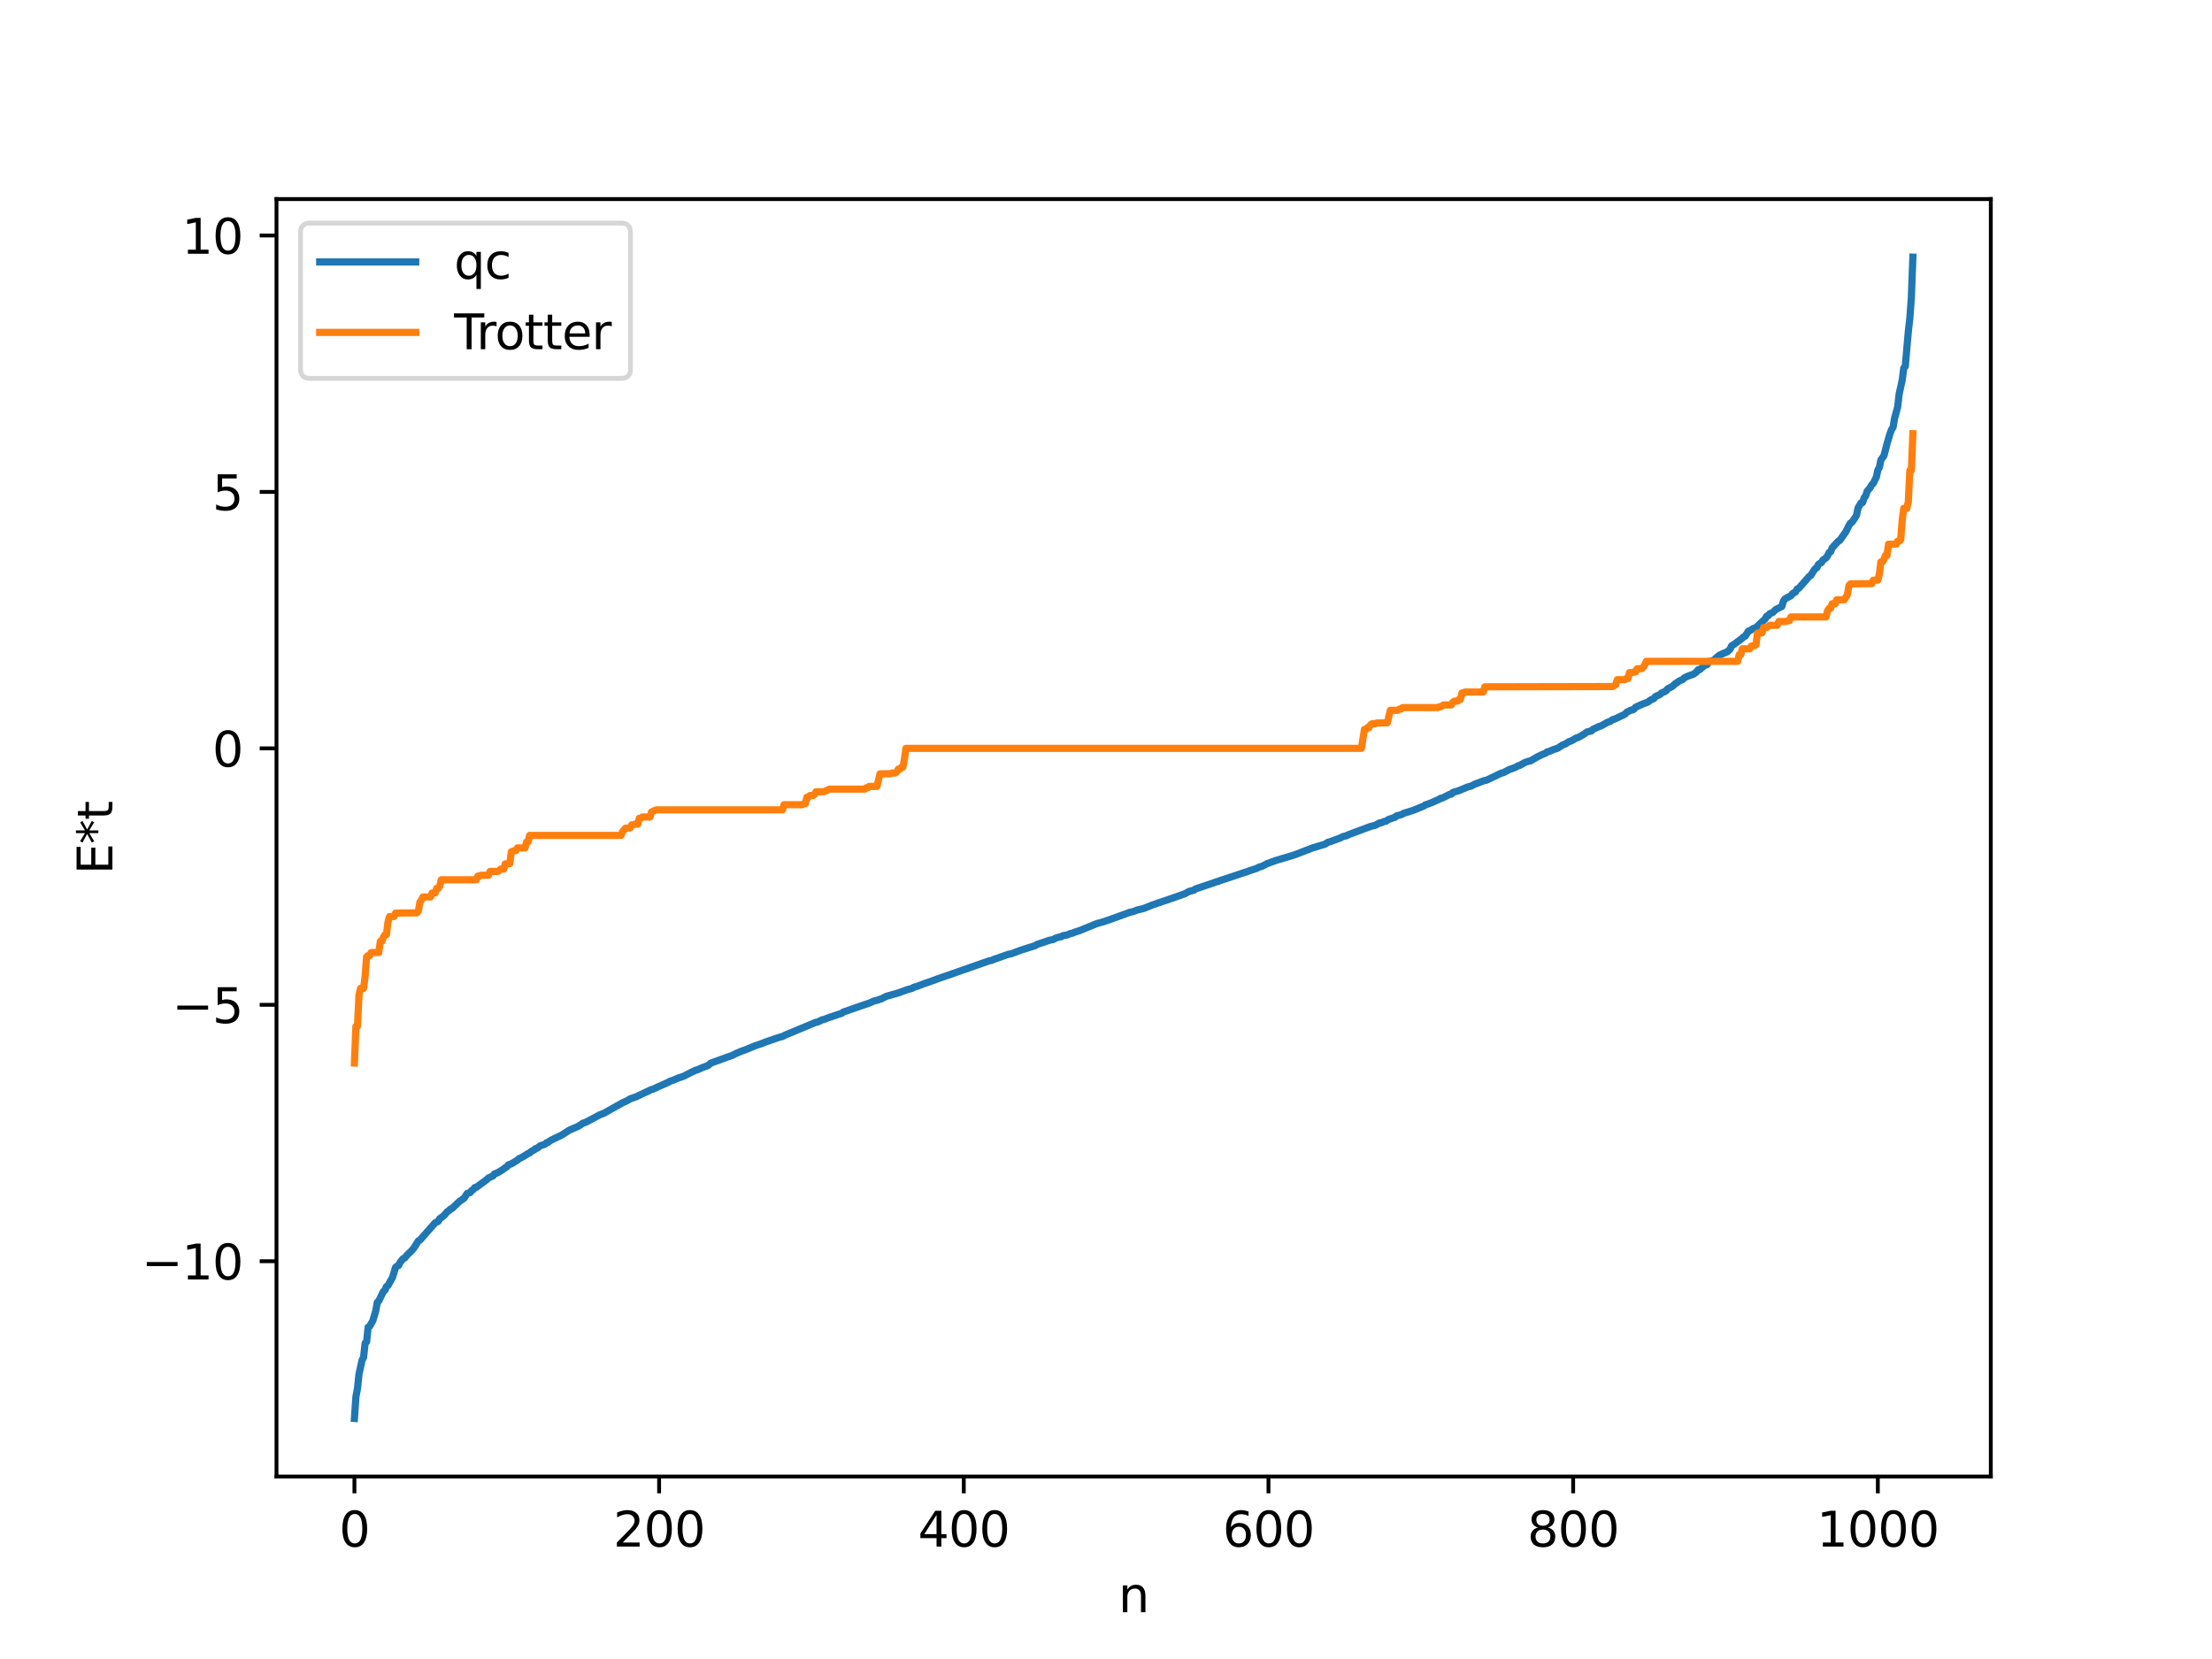 <?xml version="1.0" encoding="utf-8" standalone="no"?>
<!DOCTYPE svg PUBLIC "-//W3C//DTD SVG 1.1//EN"
  "http://www.w3.org/Graphics/SVG/1.1/DTD/svg11.dtd">
<svg xmlns:xlink="http://www.w3.org/1999/xlink" width="460.8pt" height="345.6pt" viewBox="0 0 460.8 345.6" xmlns="http://www.w3.org/2000/svg" version="1.1">
 <defs>
  <style type="text/css">*{stroke-linejoin: round; stroke-linecap: butt}</style>
 </defs>
 <g id="figure_1">
  <g id="patch_1">
   <path d="M 0 345.6 
L 460.8 345.6 
L 460.8 0 
L 0 0 
z
" style="fill: #ffffff"/>
  </g>
  <g id="axes_1">
   <g id="patch_2">
    <path d="M 57.6 307.584 
L 414.72 307.584 
L 414.72 41.472 
L 57.6 41.472 
z
" style="fill: #ffffff"/>
   </g>
   <g id="matplotlib.axis_1">
    <g id="xtick_1">
     <g id="line2d_1">
      <defs>
       <path id="m671b27dbf3" d="M 0 0 
L 0 3.5 
" style="stroke: #000000; stroke-width: 0.8"/>
      </defs>
      <g>
       <use xlink:href="#m671b27dbf3" x="73.833" y="307.584" style="stroke: #000000; stroke-width: 0.8"/>
      </g>
     </g>
     <g id="text_1">
      <!-- 0 -->
      <g transform="translate(70.651 322.182) scale(0.1 -0.1)">
       <defs>
        <path id="DejaVuSans-30" d="M 2034 4250 
Q 1547 4250 1301 3770 
Q 1056 3291 1056 2328 
Q 1056 1369 1301 889 
Q 1547 409 2034 409 
Q 2525 409 2770 889 
Q 3016 1369 3016 2328 
Q 3016 3291 2770 3770 
Q 2525 4250 2034 4250 
z
M 2034 4750 
Q 2819 4750 3233 4129 
Q 3647 3509 3647 2328 
Q 3647 1150 3233 529 
Q 2819 -91 2034 -91 
Q 1250 -91 836 529 
Q 422 1150 422 2328 
Q 422 3509 836 4129 
Q 1250 4750 2034 4750 
z
" transform="scale(0.016)"/>
       </defs>
       <use xlink:href="#DejaVuSans-30"/>
      </g>
     </g>
    </g>
    <g id="xtick_2">
     <g id="line2d_2">
      <g>
       <use xlink:href="#m671b27dbf3" x="137.304" y="307.584" style="stroke: #000000; stroke-width: 0.8"/>
      </g>
     </g>
     <g id="text_2">
      <!-- 200 -->
      <g transform="translate(127.76 322.182) scale(0.1 -0.1)">
       <defs>
        <path id="DejaVuSans-32" d="M 1228 531 
L 3431 531 
L 3431 0 
L 469 0 
L 469 531 
Q 828 903 1448 1529 
Q 2069 2156 2228 2338 
Q 2531 2678 2651 2914 
Q 2772 3150 2772 3378 
Q 2772 3750 2511 3984 
Q 2250 4219 1831 4219 
Q 1534 4219 1204 4116 
Q 875 4013 500 3803 
L 500 4441 
Q 881 4594 1212 4672 
Q 1544 4750 1819 4750 
Q 2544 4750 2975 4387 
Q 3406 4025 3406 3419 
Q 3406 3131 3298 2873 
Q 3191 2616 2906 2266 
Q 2828 2175 2409 1742 
Q 1991 1309 1228 531 
z
" transform="scale(0.016)"/>
       </defs>
       <use xlink:href="#DejaVuSans-32"/>
       <use xlink:href="#DejaVuSans-30" x="63.623"/>
       <use xlink:href="#DejaVuSans-30" x="127.246"/>
      </g>
     </g>
    </g>
    <g id="xtick_3">
     <g id="line2d_3">
      <g>
       <use xlink:href="#m671b27dbf3" x="200.775" y="307.584" style="stroke: #000000; stroke-width: 0.8"/>
      </g>
     </g>
     <g id="text_3">
      <!-- 400 -->
      <g transform="translate(191.231 322.182) scale(0.1 -0.1)">
       <defs>
        <path id="DejaVuSans-34" d="M 2419 4116 
L 825 1625 
L 2419 1625 
L 2419 4116 
z
M 2253 4666 
L 3047 4666 
L 3047 1625 
L 3713 1625 
L 3713 1100 
L 3047 1100 
L 3047 0 
L 2419 0 
L 2419 1100 
L 313 1100 
L 313 1709 
L 2253 4666 
z
" transform="scale(0.016)"/>
       </defs>
       <use xlink:href="#DejaVuSans-34"/>
       <use xlink:href="#DejaVuSans-30" x="63.623"/>
       <use xlink:href="#DejaVuSans-30" x="127.246"/>
      </g>
     </g>
    </g>
    <g id="xtick_4">
     <g id="line2d_4">
      <g>
       <use xlink:href="#m671b27dbf3" x="264.246" y="307.584" style="stroke: #000000; stroke-width: 0.8"/>
      </g>
     </g>
     <g id="text_4">
      <!-- 600 -->
      <g transform="translate(254.702 322.182) scale(0.1 -0.1)">
       <defs>
        <path id="DejaVuSans-36" d="M 2113 2584 
Q 1688 2584 1439 2293 
Q 1191 2003 1191 1497 
Q 1191 994 1439 701 
Q 1688 409 2113 409 
Q 2538 409 2786 701 
Q 3034 994 3034 1497 
Q 3034 2003 2786 2293 
Q 2538 2584 2113 2584 
z
M 3366 4563 
L 3366 3988 
Q 3128 4100 2886 4159 
Q 2644 4219 2406 4219 
Q 1781 4219 1451 3797 
Q 1122 3375 1075 2522 
Q 1259 2794 1537 2939 
Q 1816 3084 2150 3084 
Q 2853 3084 3261 2657 
Q 3669 2231 3669 1497 
Q 3669 778 3244 343 
Q 2819 -91 2113 -91 
Q 1303 -91 875 529 
Q 447 1150 447 2328 
Q 447 3434 972 4092 
Q 1497 4750 2381 4750 
Q 2619 4750 2861 4703 
Q 3103 4656 3366 4563 
z
" transform="scale(0.016)"/>
       </defs>
       <use xlink:href="#DejaVuSans-36"/>
       <use xlink:href="#DejaVuSans-30" x="63.623"/>
       <use xlink:href="#DejaVuSans-30" x="127.246"/>
      </g>
     </g>
    </g>
    <g id="xtick_5">
     <g id="line2d_5">
      <g>
       <use xlink:href="#m671b27dbf3" x="327.717" y="307.584" style="stroke: #000000; stroke-width: 0.8"/>
      </g>
     </g>
     <g id="text_5">
      <!-- 800 -->
      <g transform="translate(318.173 322.182) scale(0.1 -0.1)">
       <defs>
        <path id="DejaVuSans-38" d="M 2034 2216 
Q 1584 2216 1326 1975 
Q 1069 1734 1069 1313 
Q 1069 891 1326 650 
Q 1584 409 2034 409 
Q 2484 409 2743 651 
Q 3003 894 3003 1313 
Q 3003 1734 2745 1975 
Q 2488 2216 2034 2216 
z
M 1403 2484 
Q 997 2584 770 2862 
Q 544 3141 544 3541 
Q 544 4100 942 4425 
Q 1341 4750 2034 4750 
Q 2731 4750 3128 4425 
Q 3525 4100 3525 3541 
Q 3525 3141 3298 2862 
Q 3072 2584 2669 2484 
Q 3125 2378 3379 2068 
Q 3634 1759 3634 1313 
Q 3634 634 3220 271 
Q 2806 -91 2034 -91 
Q 1263 -91 848 271 
Q 434 634 434 1313 
Q 434 1759 690 2068 
Q 947 2378 1403 2484 
z
M 1172 3481 
Q 1172 3119 1398 2916 
Q 1625 2713 2034 2713 
Q 2441 2713 2670 2916 
Q 2900 3119 2900 3481 
Q 2900 3844 2670 4047 
Q 2441 4250 2034 4250 
Q 1625 4250 1398 4047 
Q 1172 3844 1172 3481 
z
" transform="scale(0.016)"/>
       </defs>
       <use xlink:href="#DejaVuSans-38"/>
       <use xlink:href="#DejaVuSans-30" x="63.623"/>
       <use xlink:href="#DejaVuSans-30" x="127.246"/>
      </g>
     </g>
    </g>
    <g id="xtick_6">
     <g id="line2d_6">
      <g>
       <use xlink:href="#m671b27dbf3" x="391.188" y="307.584" style="stroke: #000000; stroke-width: 0.8"/>
      </g>
     </g>
     <g id="text_6">
      <!-- 1000 -->
      <g transform="translate(378.463 322.182) scale(0.1 -0.1)">
       <defs>
        <path id="DejaVuSans-31" d="M 794 531 
L 1825 531 
L 1825 4091 
L 703 3866 
L 703 4441 
L 1819 4666 
L 2450 4666 
L 2450 531 
L 3481 531 
L 3481 0 
L 794 0 
L 794 531 
z
" transform="scale(0.016)"/>
       </defs>
       <use xlink:href="#DejaVuSans-31"/>
       <use xlink:href="#DejaVuSans-30" x="63.623"/>
       <use xlink:href="#DejaVuSans-30" x="127.246"/>
       <use xlink:href="#DejaVuSans-30" x="190.869"/>
      </g>
     </g>
    </g>
    <g id="text_7">
     <!-- n -->
     <g transform="translate(232.991 335.861) scale(0.1 -0.1)">
      <defs>
       <path id="DejaVuSans-6e" d="M 3513 2113 
L 3513 0 
L 2938 0 
L 2938 2094 
Q 2938 2591 2744 2837 
Q 2550 3084 2163 3084 
Q 1697 3084 1428 2787 
Q 1159 2491 1159 1978 
L 1159 0 
L 581 0 
L 581 3500 
L 1159 3500 
L 1159 2956 
Q 1366 3272 1645 3428 
Q 1925 3584 2291 3584 
Q 2894 3584 3203 3211 
Q 3513 2838 3513 2113 
z
" transform="scale(0.016)"/>
      </defs>
      <use xlink:href="#DejaVuSans-6e"/>
     </g>
    </g>
   </g>
   <g id="matplotlib.axis_2">
    <g id="ytick_1">
     <g id="line2d_7">
      <defs>
       <path id="m13d76cda60" d="M 0 0 
L -3.5 0 
" style="stroke: #000000; stroke-width: 0.8"/>
      </defs>
      <g>
       <use xlink:href="#m13d76cda60" x="57.6" y="262.737" style="stroke: #000000; stroke-width: 0.8"/>
      </g>
     </g>
     <g id="text_8">
      <!-- −10 -->
      <g transform="translate(29.495 266.536) scale(0.1 -0.1)">
       <defs>
        <path id="DejaVuSans-2212" d="M 678 2272 
L 4684 2272 
L 4684 1741 
L 678 1741 
L 678 2272 
z
" transform="scale(0.016)"/>
       </defs>
       <use xlink:href="#DejaVuSans-2212"/>
       <use xlink:href="#DejaVuSans-31" x="83.789"/>
       <use xlink:href="#DejaVuSans-30" x="147.412"/>
      </g>
     </g>
    </g>
    <g id="ytick_2">
     <g id="line2d_8">
      <g>
       <use xlink:href="#m13d76cda60" x="57.6" y="209.318" style="stroke: #000000; stroke-width: 0.8"/>
      </g>
     </g>
     <g id="text_9">
      <!-- −5 -->
      <g transform="translate(35.858 213.117) scale(0.1 -0.1)">
       <defs>
        <path id="DejaVuSans-35" d="M 691 4666 
L 3169 4666 
L 3169 4134 
L 1269 4134 
L 1269 2991 
Q 1406 3038 1543 3061 
Q 1681 3084 1819 3084 
Q 2600 3084 3056 2656 
Q 3513 2228 3513 1497 
Q 3513 744 3044 326 
Q 2575 -91 1722 -91 
Q 1428 -91 1123 -41 
Q 819 9 494 109 
L 494 744 
Q 775 591 1075 516 
Q 1375 441 1709 441 
Q 2250 441 2565 725 
Q 2881 1009 2881 1497 
Q 2881 1984 2565 2268 
Q 2250 2553 1709 2553 
Q 1456 2553 1204 2497 
Q 953 2441 691 2322 
L 691 4666 
z
" transform="scale(0.016)"/>
       </defs>
       <use xlink:href="#DejaVuSans-2212"/>
       <use xlink:href="#DejaVuSans-35" x="83.789"/>
      </g>
     </g>
    </g>
    <g id="ytick_3">
     <g id="line2d_9">
      <g>
       <use xlink:href="#m13d76cda60" x="57.6" y="155.899" style="stroke: #000000; stroke-width: 0.8"/>
      </g>
     </g>
     <g id="text_10">
      <!-- 0 -->
      <g transform="translate(44.237 159.698) scale(0.1 -0.1)">
       <use xlink:href="#DejaVuSans-30"/>
      </g>
     </g>
    </g>
    <g id="ytick_4">
     <g id="line2d_10">
      <g>
       <use xlink:href="#m13d76cda60" x="57.6" y="102.48" style="stroke: #000000; stroke-width: 0.8"/>
      </g>
     </g>
     <g id="text_11">
      <!-- 5 -->
      <g transform="translate(44.237 106.279) scale(0.1 -0.1)">
       <use xlink:href="#DejaVuSans-35"/>
      </g>
     </g>
    </g>
    <g id="ytick_5">
     <g id="line2d_11">
      <g>
       <use xlink:href="#m13d76cda60" x="57.6" y="49.061" style="stroke: #000000; stroke-width: 0.8"/>
      </g>
     </g>
     <g id="text_12">
      <!-- 10 -->
      <g transform="translate(37.875 52.86) scale(0.1 -0.1)">
       <use xlink:href="#DejaVuSans-31"/>
       <use xlink:href="#DejaVuSans-30" x="63.623"/>
      </g>
     </g>
    </g>
    <g id="text_13">
     <!-- E*t -->
     <g transform="translate(23.416 182.148) rotate(-90) scale(0.1 -0.1)">
      <defs>
       <path id="DejaVuSans-45" d="M 628 4666 
L 3578 4666 
L 3578 4134 
L 1259 4134 
L 1259 2753 
L 3481 2753 
L 3481 2222 
L 1259 2222 
L 1259 531 
L 3634 531 
L 3634 0 
L 628 0 
L 628 4666 
z
" transform="scale(0.016)"/>
       <path id="DejaVuSans-2a" d="M 3009 3897 
L 1888 3291 
L 3009 2681 
L 2828 2375 
L 1778 3009 
L 1778 1831 
L 1422 1831 
L 1422 3009 
L 372 2375 
L 191 2681 
L 1313 3291 
L 191 3897 
L 372 4206 
L 1422 3572 
L 1422 4750 
L 1778 4750 
L 1778 3572 
L 2828 4206 
L 3009 3897 
z
" transform="scale(0.016)"/>
       <path id="DejaVuSans-74" d="M 1172 4494 
L 1172 3500 
L 2356 3500 
L 2356 3053 
L 1172 3053 
L 1172 1153 
Q 1172 725 1289 603 
Q 1406 481 1766 481 
L 2356 481 
L 2356 0 
L 1766 0 
Q 1100 0 847 248 
Q 594 497 594 1153 
L 594 3053 
L 172 3053 
L 172 3500 
L 594 3500 
L 594 4494 
L 1172 4494 
z
" transform="scale(0.016)"/>
      </defs>
      <use xlink:href="#DejaVuSans-45"/>
      <use xlink:href="#DejaVuSans-2a" x="63.184"/>
      <use xlink:href="#DejaVuSans-74" x="113.184"/>
     </g>
    </g>
   </g>
   <g id="line2d_12">
    <path d="M 73.833 295.488 
L 74.15 290.919 
L 74.467 289.293 
L 74.785 286.27 
L 75.42 283.353 
L 75.737 282.775 
L 76.054 279.831 
L 76.372 279.518 
L 76.689 276.489 
L 77.006 276.301 
L 77.641 275.188 
L 78.276 273.099 
L 78.593 271.301 
L 78.91 271.013 
L 79.862 269.043 
L 80.18 268.794 
L 80.497 268.018 
L 80.815 267.823 
L 81.449 266.656 
L 81.767 266.102 
L 82.401 264.022 
L 82.719 263.74 
L 83.036 263.625 
L 83.353 262.968 
L 83.988 262.189 
L 84.305 262.064 
L 84.94 261.294 
L 85.575 260.729 
L 86.21 260 
L 87.162 258.493 
L 87.479 258.333 
L 90.653 254.735 
L 91.287 254.433 
L 91.605 253.871 
L 92.239 253.426 
L 92.557 253.152 
L 93.191 252.39 
L 93.509 252.225 
L 93.826 251.879 
L 94.143 251.766 
L 95.73 250.262 
L 96.682 249.605 
L 97.317 248.62 
L 97.952 248.424 
L 98.269 247.976 
L 98.586 247.816 
L 98.904 247.381 
L 99.221 247.348 
L 101.443 245.704 
L 101.76 245.388 
L 102.712 244.946 
L 103.029 244.529 
L 103.664 244.304 
L 104.616 243.732 
L 105.251 243.256 
L 105.568 243.09 
L 105.886 242.671 
L 106.52 242.441 
L 107.79 241.692 
L 108.107 241.36 
L 108.424 241.254 
L 109.059 240.904 
L 110.011 240.306 
L 110.329 240.193 
L 110.646 239.87 
L 111.281 239.538 
L 111.598 239.262 
L 111.915 239.188 
L 112.55 238.678 
L 113.502 238.381 
L 113.82 238.074 
L 114.137 237.992 
L 114.772 237.533 
L 116.993 236.47 
L 118.58 235.446 
L 120.484 234.615 
L 121.436 233.982 
L 122.071 233.768 
L 124.927 232.25 
L 125.879 231.865 
L 129.687 229.727 
L 130.639 229.295 
L 131.274 228.907 
L 132.543 228.467 
L 135.717 226.964 
L 136.034 226.902 
L 137.304 226.306 
L 139.208 225.47 
L 139.525 225.258 
L 140.16 225.048 
L 141.429 224.52 
L 142.381 224.217 
L 143.968 223.398 
L 144.603 223.12 
L 144.92 222.935 
L 145.238 222.881 
L 146.19 222.454 
L 147.459 221.979 
L 148.094 221.455 
L 149.681 220.888 
L 151.585 220.186 
L 152.537 219.868 
L 153.172 219.53 
L 154.441 218.987 
L 155.076 218.775 
L 157.297 217.859 
L 158.567 217.434 
L 159.519 217.055 
L 162.058 216.183 
L 162.692 215.982 
L 163.01 215.918 
L 163.644 215.59 
L 169.991 212.951 
L 170.309 212.923 
L 171.261 212.439 
L 171.578 212.402 
L 172.53 212.021 
L 175.386 211.068 
L 175.704 210.813 
L 176.339 210.607 
L 177.291 210.266 
L 180.147 209.28 
L 181.099 208.955 
L 182.051 208.527 
L 182.686 208.387 
L 183.638 208.064 
L 184.59 207.568 
L 187.129 206.842 
L 189.033 206.152 
L 189.985 205.907 
L 190.302 205.696 
L 191.254 205.397 
L 192.524 204.916 
L 194.428 204.248 
L 195.38 203.89 
L 198.236 202.902 
L 206.17 200.121 
L 206.487 200.1 
L 207.122 199.818 
L 207.757 199.612 
L 209.978 198.815 
L 210.613 198.703 
L 212.834 197.881 
L 215.691 196.98 
L 216.008 196.753 
L 216.643 196.541 
L 217.277 196.336 
L 218.547 195.895 
L 219.499 195.7 
L 219.816 195.472 
L 220.451 195.257 
L 221.086 195.125 
L 221.403 194.924 
L 222.355 194.756 
L 222.99 194.476 
L 223.307 194.435 
L 223.942 194.172 
L 224.894 193.872 
L 228.385 192.438 
L 229.972 191.982 
L 230.924 191.657 
L 234.732 190.286 
L 235.367 190.05 
L 236.001 189.913 
L 236.953 189.559 
L 238.223 189.263 
L 239.81 188.621 
L 241.079 188.169 
L 241.714 187.957 
L 243.3 187.418 
L 243.935 187.2 
L 246.791 186.204 
L 247.743 185.678 
L 248.696 185.454 
L 249.013 185.192 
L 252.821 183.915 
L 253.456 183.665 
L 253.773 183.637 
L 254.091 183.455 
L 254.725 183.267 
L 259.168 181.779 
L 259.803 181.581 
L 260.438 181.342 
L 261.707 180.926 
L 262.342 180.62 
L 262.977 180.431 
L 263.929 179.924 
L 265.833 179.235 
L 269.641 178.095 
L 273.449 176.628 
L 275.036 176.151 
L 275.988 175.871 
L 276.623 175.465 
L 277.258 175.283 
L 278.527 174.807 
L 279.162 174.589 
L 279.796 174.256 
L 280.431 174.116 
L 281.066 173.822 
L 285.509 172.164 
L 286.461 171.935 
L 287.413 171.423 
L 287.73 171.412 
L 288.365 171.127 
L 288.682 171.095 
L 289.317 170.676 
L 290.586 170.271 
L 290.904 169.967 
L 291.856 169.726 
L 292.491 169.402 
L 294.395 168.812 
L 296.616 167.909 
L 296.934 167.66 
L 297.568 167.461 
L 298.203 167.221 
L 299.155 166.796 
L 299.79 166.513 
L 300.107 166.292 
L 300.424 166.262 
L 302.011 165.471 
L 302.329 165.444 
L 302.646 165.087 
L 303.915 164.703 
L 305.82 163.909 
L 306.454 163.766 
L 307.089 163.417 
L 308.041 163.05 
L 309.31 162.577 
L 309.628 162.547 
L 312.801 161.032 
L 313.119 160.99 
L 314.388 160.323 
L 315.658 159.866 
L 316.292 159.513 
L 316.61 159.444 
L 317.562 158.893 
L 318.196 158.646 
L 318.831 158.495 
L 320.418 157.593 
L 321.37 157.136 
L 322.005 156.891 
L 322.322 156.614 
L 322.639 156.572 
L 323.591 156.164 
L 324.226 155.953 
L 324.543 155.839 
L 325.496 155.202 
L 326.13 154.972 
L 326.765 154.533 
L 327.4 154.312 
L 328.352 153.732 
L 328.669 153.685 
L 329.939 152.968 
L 330.573 152.484 
L 331.525 152.266 
L 331.843 151.925 
L 332.477 151.647 
L 333.112 151.332 
L 333.429 151.269 
L 335.016 150.394 
L 335.334 150.334 
L 335.968 149.898 
L 336.286 149.832 
L 336.92 149.539 
L 338.507 148.782 
L 338.824 148.409 
L 339.459 148.078 
L 339.777 147.912 
L 340.094 147.897 
L 340.411 147.705 
L 340.729 147.319 
L 341.998 146.749 
L 343.267 146.259 
L 343.902 145.798 
L 344.537 145.525 
L 344.854 145.109 
L 345.806 144.677 
L 346.124 144.347 
L 346.758 144.094 
L 347.076 143.911 
L 347.393 143.5 
L 348.345 143.012 
L 348.98 142.437 
L 349.932 141.805 
L 350.567 141.545 
L 350.884 141.191 
L 351.836 140.765 
L 352.788 140.448 
L 353.423 139.979 
L 353.74 139.526 
L 354.058 139.509 
L 355.01 138.69 
L 355.644 138.425 
L 355.962 137.815 
L 356.914 137.599 
L 357.548 137.024 
L 358.183 136.497 
L 359.135 136.056 
L 359.77 135.813 
L 360.405 135.245 
L 360.722 134.544 
L 361.357 134.148 
L 362.943 132.953 
L 363.261 132.632 
L 363.578 132.505 
L 364.213 131.484 
L 364.53 131.403 
L 365.165 130.963 
L 365.8 130.735 
L 367.704 128.943 
L 368.021 128.364 
L 368.339 128.279 
L 368.656 127.867 
L 369.291 127.594 
L 369.925 126.976 
L 371.195 126.336 
L 371.512 125.252 
L 371.829 124.764 
L 373.099 124.093 
L 373.416 123.666 
L 374.051 123.305 
L 374.368 122.713 
L 374.686 122.588 
L 376.907 120.061 
L 377.224 119.877 
L 377.859 118.84 
L 378.177 118.429 
L 378.494 118.266 
L 378.811 117.568 
L 379.446 117.175 
L 379.763 116.66 
L 380.398 116.226 
L 380.715 115.77 
L 381.033 115.117 
L 381.35 114.928 
L 381.667 114.133 
L 382.937 112.745 
L 383.254 112.578 
L 384.524 110.774 
L 385.158 109.498 
L 385.476 108.971 
L 385.793 108.797 
L 386.428 107.871 
L 386.745 107.344 
L 387.062 105.828 
L 387.697 104.753 
L 388.015 104.693 
L 388.332 103.711 
L 388.649 103.314 
L 388.967 102.318 
L 389.601 101.578 
L 389.919 100.988 
L 390.236 100.705 
L 390.871 99.397 
L 391.188 97.931 
L 391.505 97.378 
L 391.823 95.816 
L 392.458 94.938 
L 393.092 92.471 
L 393.727 90.322 
L 394.044 89.481 
L 394.362 89.016 
L 394.679 87.112 
L 395.314 84.797 
L 395.631 82.038 
L 396.266 79.189 
L 396.583 76.679 
L 396.9 76.328 
L 397.535 69.101 
L 397.853 66.288 
L 398.17 62.027 
L 398.487 53.568 
L 398.487 53.568 
" clip-path="url(#p844aa5b3a5)" style="fill: none; stroke: #1f77b4; stroke-width: 1.5; stroke-linecap: square"/>
   </g>
   <g id="line2d_13">
    <path d="M 73.833 221.443 
L 74.15 213.795 
L 74.467 213.795 
L 74.785 207.257 
L 75.102 205.899 
L 75.737 205.899 
L 76.054 203.453 
L 76.372 199.323 
L 76.689 199.07 
L 77.006 199.07 
L 77.324 198.431 
L 78.91 198.431 
L 79.228 196.101 
L 79.545 196.101 
L 79.862 195.258 
L 80.18 194.737 
L 80.497 194.737 
L 80.815 192.161 
L 81.132 190.948 
L 82.084 190.927 
L 82.401 190.21 
L 86.844 190.169 
L 87.162 189.776 
L 87.479 187.909 
L 87.796 187.497 
L 88.114 186.85 
L 89.7 186.85 
L 90.018 186.025 
L 90.653 186.025 
L 90.97 185.066 
L 91.287 185.066 
L 91.605 184.566 
L 91.922 183.281 
L 99.221 183.281 
L 99.539 182.515 
L 99.856 182.515 
L 100.173 182.334 
L 101.76 182.334 
L 102.077 181.54 
L 103.664 181.54 
L 103.981 181.361 
L 104.299 181.051 
L 104.934 181.051 
L 105.251 179.963 
L 106.203 179.908 
L 106.52 177.451 
L 107.155 177.209 
L 107.472 177.209 
L 107.79 176.643 
L 109.377 176.643 
L 109.694 175.401 
L 110.011 175.401 
L 110.329 174.03 
L 129.37 174.03 
L 129.687 173.25 
L 130.322 172.517 
L 131.274 172.471 
L 131.591 171.833 
L 131.909 171.833 
L 132.226 171.688 
L 132.861 171.688 
L 133.178 170.46 
L 133.496 170.46 
L 133.813 170.203 
L 135.4 170.203 
L 135.717 169.156 
L 136.669 168.719 
L 163.01 168.719 
L 163.327 167.633 
L 167.135 167.633 
L 167.453 167.435 
L 167.77 167.435 
L 168.087 166.09 
L 168.405 166.09 
L 168.722 165.731 
L 169.357 165.731 
L 169.674 165.5 
L 169.991 164.945 
L 171.578 164.945 
L 172.848 164.388 
L 180.147 164.388 
L 180.464 164.102 
L 180.781 164.102 
L 181.099 163.822 
L 182.686 163.822 
L 183.32 161.209 
L 185.542 161.186 
L 185.859 161.034 
L 186.494 161.034 
L 186.811 160.805 
L 187.129 160.23 
L 187.446 160.23 
L 187.763 159.841 
L 188.081 159.841 
L 188.398 158.216 
L 188.715 155.899 
L 283.605 155.899 
L 284.239 151.957 
L 284.557 151.957 
L 284.874 151.568 
L 285.191 151.568 
L 285.509 150.993 
L 285.826 150.764 
L 286.461 150.764 
L 286.778 150.612 
L 289 150.588 
L 289.634 147.975 
L 291.221 147.975 
L 291.539 147.695 
L 291.856 147.695 
L 292.173 147.41 
L 299.472 147.41 
L 299.79 147.244 
L 300.107 147.244 
L 300.742 146.853 
L 302.329 146.853 
L 302.646 146.298 
L 302.963 146.066 
L 303.598 146.066 
L 303.915 145.708 
L 304.233 145.708 
L 304.55 144.363 
L 304.867 144.363 
L 305.185 144.165 
L 308.993 144.165 
L 309.31 143.078 
L 335.968 143.019 
L 336.603 142.641 
L 336.92 141.595 
L 338.507 141.595 
L 338.824 141.338 
L 339.142 141.338 
L 339.459 140.11 
L 340.094 140.11 
L 340.411 139.965 
L 340.729 139.965 
L 341.046 139.327 
L 341.998 139.28 
L 342.315 138.997 
L 342.633 138.547 
L 342.95 137.768 
L 361.991 137.768 
L 362.309 136.396 
L 362.626 136.396 
L 362.943 135.155 
L 364.53 135.155 
L 364.848 134.589 
L 365.482 134.492 
L 365.8 134.346 
L 366.117 131.89 
L 367.069 131.835 
L 367.386 130.746 
L 368.021 130.746 
L 368.656 130.258 
L 370.243 130.258 
L 370.56 129.464 
L 372.147 129.464 
L 372.464 129.283 
L 372.781 129.283 
L 373.099 128.517 
L 380.398 128.517 
L 380.715 127.232 
L 381.033 126.732 
L 381.35 126.732 
L 381.667 125.773 
L 382.302 125.773 
L 382.62 124.947 
L 384.206 124.947 
L 384.841 123.888 
L 385.158 122.022 
L 385.476 121.629 
L 389.919 121.588 
L 390.236 120.87 
L 391.188 120.85 
L 391.505 119.637 
L 391.823 117.061 
L 392.14 117.061 
L 392.458 116.54 
L 392.775 115.697 
L 393.092 115.697 
L 393.41 113.367 
L 394.996 113.367 
L 395.314 112.728 
L 395.631 112.728 
L 395.948 112.475 
L 396.266 108.345 
L 396.583 105.899 
L 397.218 105.899 
L 397.535 104.541 
L 397.853 98.003 
L 398.17 98.003 
L 398.487 90.355 
L 398.487 90.355 
" clip-path="url(#p844aa5b3a5)" style="fill: none; stroke: #ff7f0e; stroke-width: 1.5; stroke-linecap: square"/>
   </g>
   <g id="patch_3">
    <path d="M 57.6 307.584 
L 57.6 41.472 
" style="fill: none; stroke: #000000; stroke-width: 0.8; stroke-linejoin: miter; stroke-linecap: square"/>
   </g>
   <g id="patch_4">
    <path d="M 414.72 307.584 
L 414.72 41.472 
" style="fill: none; stroke: #000000; stroke-width: 0.8; stroke-linejoin: miter; stroke-linecap: square"/>
   </g>
   <g id="patch_5">
    <path d="M 57.6 307.584 
L 414.72 307.584 
" style="fill: none; stroke: #000000; stroke-width: 0.8; stroke-linejoin: miter; stroke-linecap: square"/>
   </g>
   <g id="patch_6">
    <path d="M 57.6 41.472 
L 414.72 41.472 
" style="fill: none; stroke: #000000; stroke-width: 0.8; stroke-linejoin: miter; stroke-linecap: square"/>
   </g>
   <g id="legend_1">
    <g id="patch_7">
     <path d="M 64.6 78.828 
L 129.342 78.828 
Q 131.342 78.828 131.342 76.828 
L 131.342 48.472 
Q 131.342 46.472 129.342 46.472 
L 64.6 46.472 
Q 62.6 46.472 62.6 48.472 
L 62.6 76.828 
Q 62.6 78.828 64.6 78.828 
z
" style="fill: #ffffff; opacity: 0.8; stroke: #cccccc; stroke-linejoin: miter"/>
    </g>
    <g id="line2d_14">
     <path d="M 66.6 54.57 
L 76.6 54.57 
L 86.6 54.57 
" style="fill: none; stroke: #1f77b4; stroke-width: 1.5; stroke-linecap: square"/>
    </g>
    <g id="text_14">
     <!-- qc -->
     <g transform="translate(94.6 58.07) scale(0.1 -0.1)">
      <defs>
       <path id="DejaVuSans-71" d="M 947 1747 
Q 947 1113 1208 752 
Q 1469 391 1925 391 
Q 2381 391 2643 752 
Q 2906 1113 2906 1747 
Q 2906 2381 2643 2742 
Q 2381 3103 1925 3103 
Q 1469 3103 1208 2742 
Q 947 2381 947 1747 
z
M 2906 525 
Q 2725 213 2448 61 
Q 2172 -91 1784 -91 
Q 1150 -91 751 415 
Q 353 922 353 1747 
Q 353 2572 751 3078 
Q 1150 3584 1784 3584 
Q 2172 3584 2448 3432 
Q 2725 3281 2906 2969 
L 2906 3500 
L 3481 3500 
L 3481 -1331 
L 2906 -1331 
L 2906 525 
z
" transform="scale(0.016)"/>
       <path id="DejaVuSans-63" d="M 3122 3366 
L 3122 2828 
Q 2878 2963 2633 3030 
Q 2388 3097 2138 3097 
Q 1578 3097 1268 2742 
Q 959 2388 959 1747 
Q 959 1106 1268 751 
Q 1578 397 2138 397 
Q 2388 397 2633 464 
Q 2878 531 3122 666 
L 3122 134 
Q 2881 22 2623 -34 
Q 2366 -91 2075 -91 
Q 1284 -91 818 406 
Q 353 903 353 1747 
Q 353 2603 823 3093 
Q 1294 3584 2113 3584 
Q 2378 3584 2631 3529 
Q 2884 3475 3122 3366 
z
" transform="scale(0.016)"/>
      </defs>
      <use xlink:href="#DejaVuSans-71"/>
      <use xlink:href="#DejaVuSans-63" x="63.477"/>
     </g>
    </g>
    <g id="line2d_15">
     <path d="M 66.6 69.249 
L 76.6 69.249 
L 86.6 69.249 
" style="fill: none; stroke: #ff7f0e; stroke-width: 1.5; stroke-linecap: square"/>
    </g>
    <g id="text_15">
     <!-- Trotter -->
     <g transform="translate(94.6 72.749) scale(0.1 -0.1)">
      <defs>
       <path id="DejaVuSans-54" d="M -19 4666 
L 3928 4666 
L 3928 4134 
L 2272 4134 
L 2272 0 
L 1638 0 
L 1638 4134 
L -19 4134 
L -19 4666 
z
" transform="scale(0.016)"/>
       <path id="DejaVuSans-72" d="M 2631 2963 
Q 2534 3019 2420 3045 
Q 2306 3072 2169 3072 
Q 1681 3072 1420 2755 
Q 1159 2438 1159 1844 
L 1159 0 
L 581 0 
L 581 3500 
L 1159 3500 
L 1159 2956 
Q 1341 3275 1631 3429 
Q 1922 3584 2338 3584 
Q 2397 3584 2469 3576 
Q 2541 3569 2628 3553 
L 2631 2963 
z
" transform="scale(0.016)"/>
       <path id="DejaVuSans-6f" d="M 1959 3097 
Q 1497 3097 1228 2736 
Q 959 2375 959 1747 
Q 959 1119 1226 758 
Q 1494 397 1959 397 
Q 2419 397 2687 759 
Q 2956 1122 2956 1747 
Q 2956 2369 2687 2733 
Q 2419 3097 1959 3097 
z
M 1959 3584 
Q 2709 3584 3137 3096 
Q 3566 2609 3566 1747 
Q 3566 888 3137 398 
Q 2709 -91 1959 -91 
Q 1206 -91 779 398 
Q 353 888 353 1747 
Q 353 2609 779 3096 
Q 1206 3584 1959 3584 
z
" transform="scale(0.016)"/>
       <path id="DejaVuSans-65" d="M 3597 1894 
L 3597 1613 
L 953 1613 
Q 991 1019 1311 708 
Q 1631 397 2203 397 
Q 2534 397 2845 478 
Q 3156 559 3463 722 
L 3463 178 
Q 3153 47 2828 -22 
Q 2503 -91 2169 -91 
Q 1331 -91 842 396 
Q 353 884 353 1716 
Q 353 2575 817 3079 
Q 1281 3584 2069 3584 
Q 2775 3584 3186 3129 
Q 3597 2675 3597 1894 
z
M 3022 2063 
Q 3016 2534 2758 2815 
Q 2500 3097 2075 3097 
Q 1594 3097 1305 2825 
Q 1016 2553 972 2059 
L 3022 2063 
z
" transform="scale(0.016)"/>
      </defs>
      <use xlink:href="#DejaVuSans-54"/>
      <use xlink:href="#DejaVuSans-72" x="46.334"/>
      <use xlink:href="#DejaVuSans-6f" x="85.197"/>
      <use xlink:href="#DejaVuSans-74" x="146.379"/>
      <use xlink:href="#DejaVuSans-74" x="185.588"/>
      <use xlink:href="#DejaVuSans-65" x="224.797"/>
      <use xlink:href="#DejaVuSans-72" x="286.32"/>
     </g>
    </g>
   </g>
  </g>
 </g>
 <defs>
  <clipPath id="p844aa5b3a5">
   <rect x="57.6" y="41.472" width="357.12" height="266.112"/>
  </clipPath>
 </defs>
</svg>
